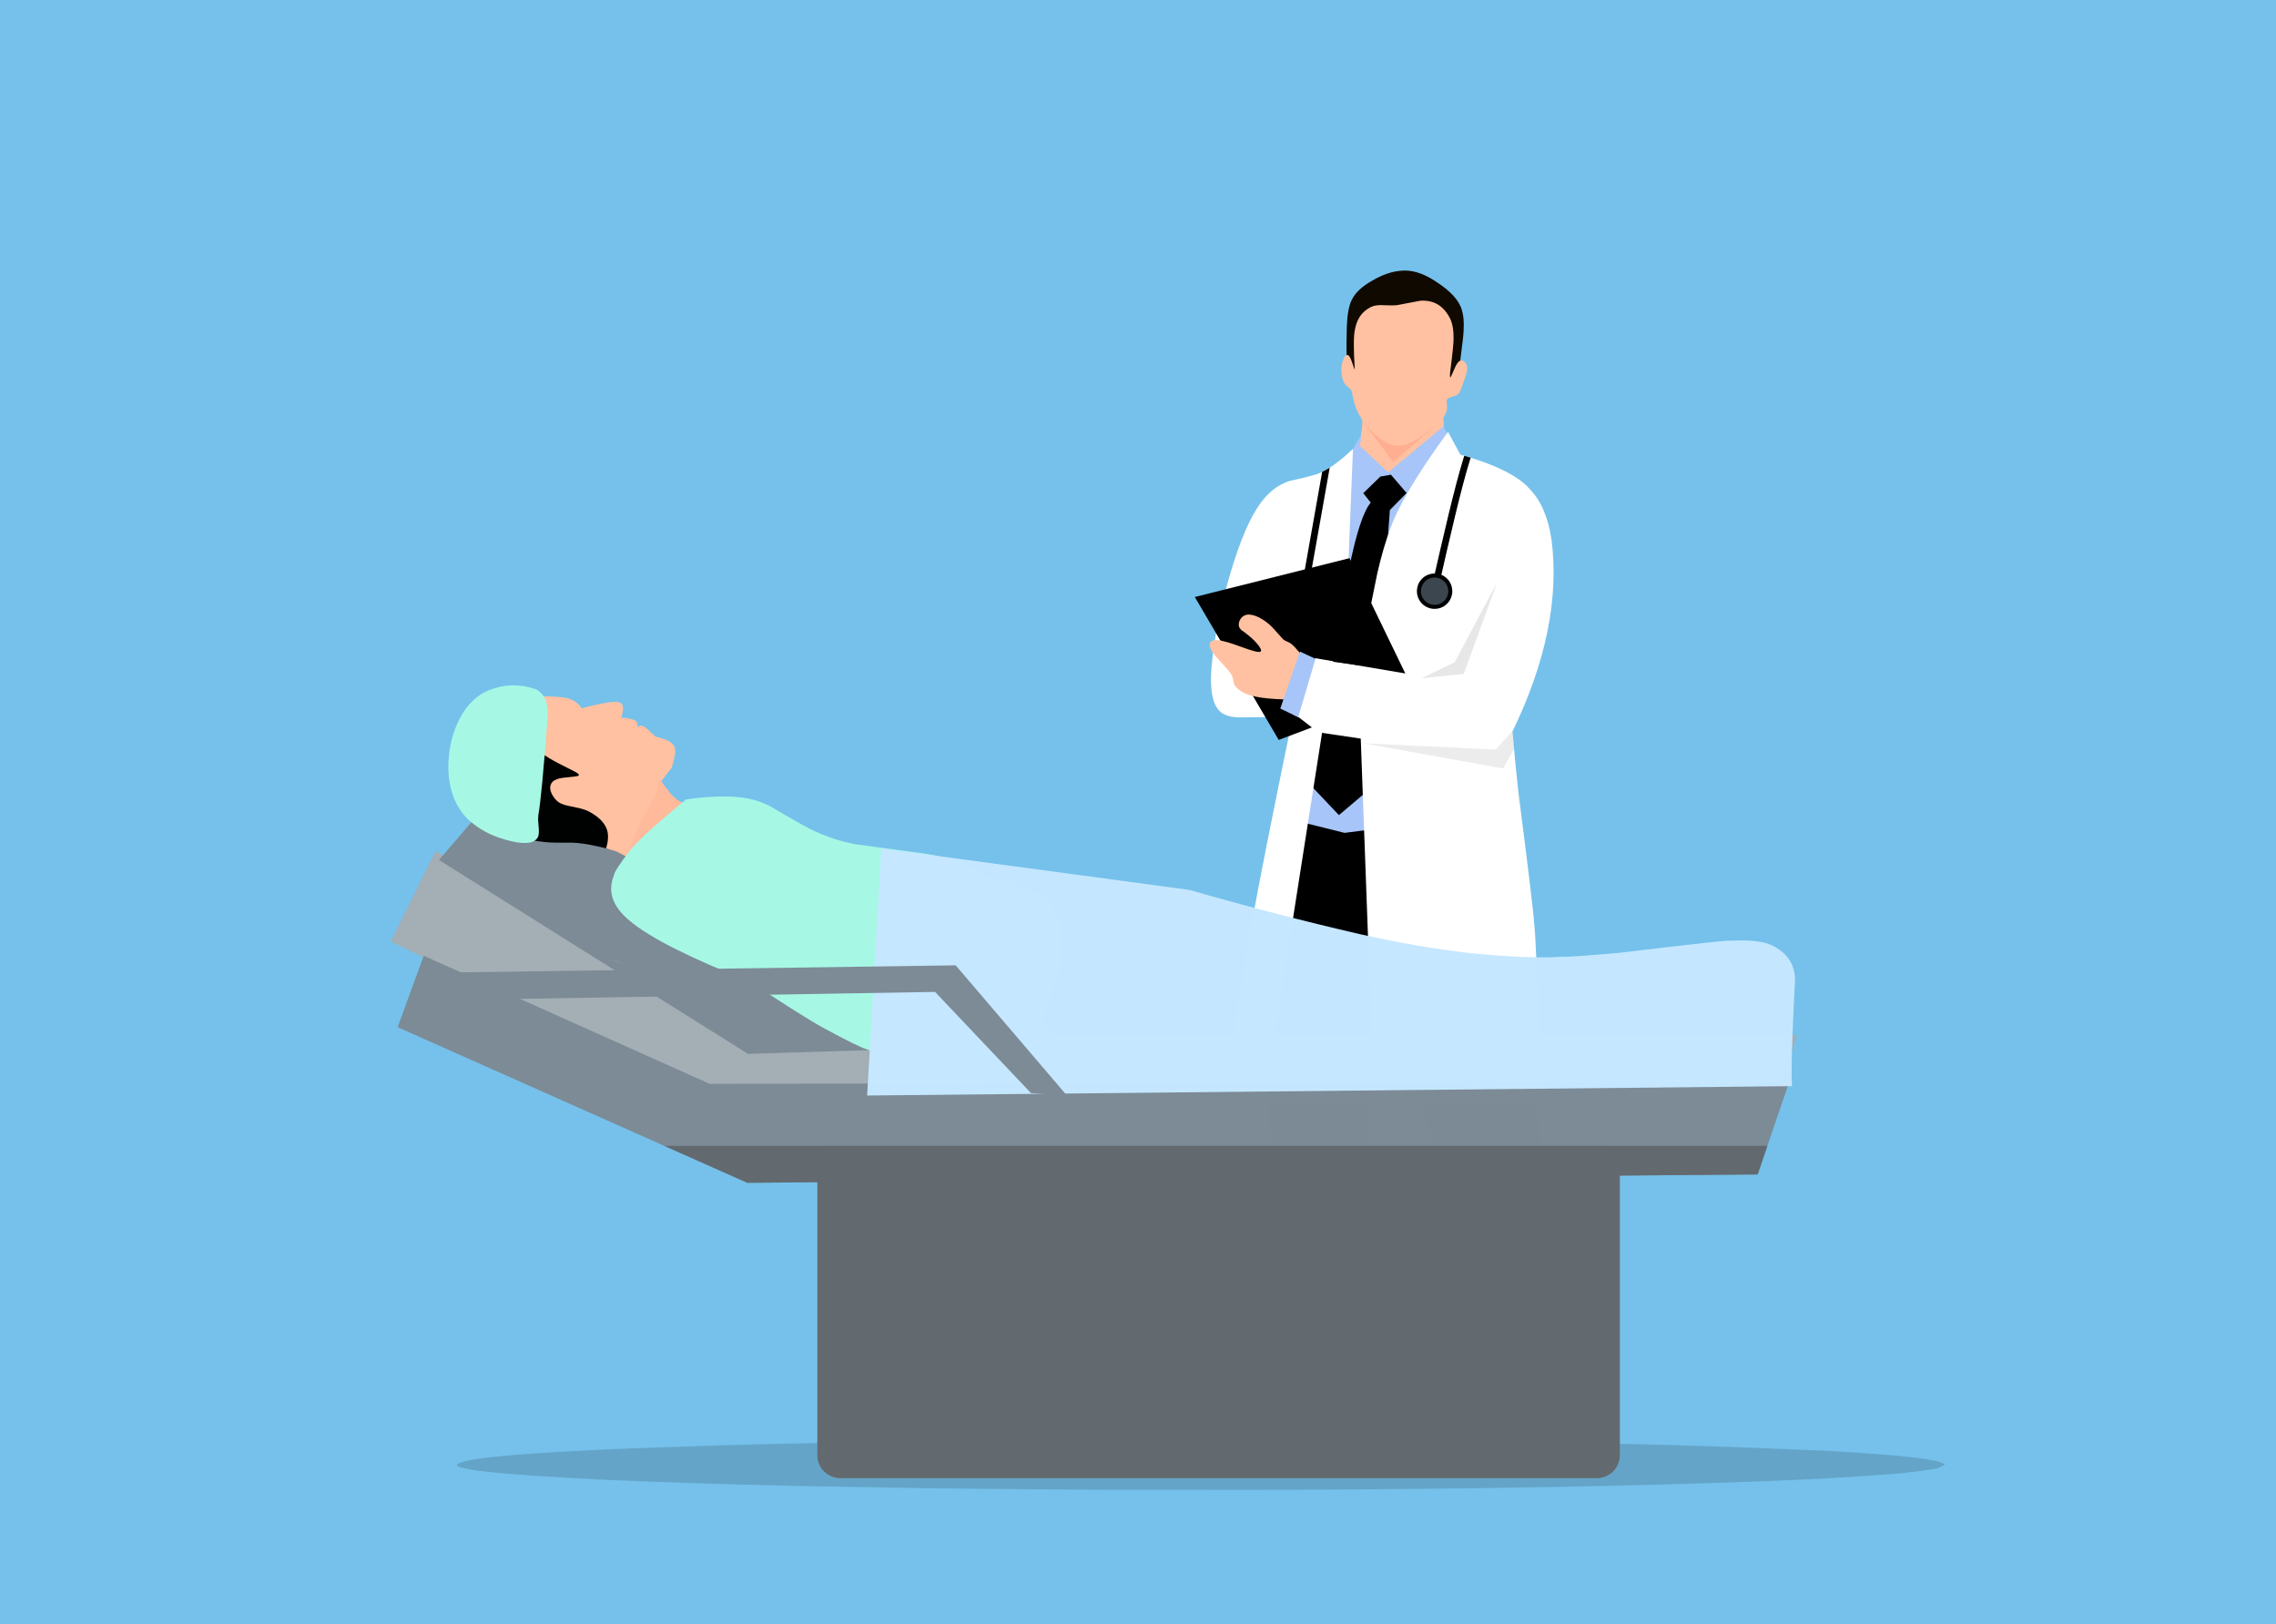 <?xml version="1.0" encoding="utf-8"?>
<svg xmlns="http://www.w3.org/2000/svg" xmlns:xlink="http://www.w3.org/1999/xlink" version= "1.1" width="1146px" height="818px" viewBox="-213 302 1146 818">
<rect x="-213" y="302" width="1146" height="818" fill="#333333" stroke="none"/>
<g id="layer1">
<g style="fill:rgb(117,193,235); fill-opacity:1.0; stroke-linejoin: miter">
<path d="M-213.001,301.199C-213.213,301.199,-213.417,301.283,-213.567,301.433C-213.717,301.583,-213.801,301.787,-213.801,301.999L-213.8,1120.0C-213.8,1120.442,-213.442,1120.8,-213.0,1120.8L933.001,1120.801C933.213,1120.801,933.417,1120.717,933.567,1120.567C933.717,1120.417,933.801,1120.213,933.801,1120.001L933.8,302.0C933.8,301.558,933.442,301.2,933.0,301.2L-213.001,301.199 Z"/>
</g>
<g style="fill:rgb(0,0,0); fill-opacity:1.0; stroke-linejoin: miter">
<path d="M470.994,1001.793L432.281,992.462Q422.131,1003.461,414.129,1008.636Q409.915,1011.462,403.837,1014.426Q400.855,1015.982,385.669,1022.566Q383.133,1023.722,381.624,1024.559Q377.267,1026.913,378.091,1028.573Q379.477,1031.08,390.555,1033.585Q400.256,1035.569,408.709,1035.041Q420.19,1034.258,431.293,1029.757Q440.189,1026.189,442.884,1020.782L447.498,1025.553Q460.868,1024.811,466.238,1023.175Q473.341,1021.213,474.213,1016.486Q475.343,1011.294,470.998,1001.801 Z"/>
</g>
<g style="fill:rgb(0,0,0); fill-opacity:1.0; stroke-linejoin: miter">
<path d="M543.983,987.404Q535.553,988.064,529.978,996.821Q522.036,1009.429,518.747,1025.07Q517.016,1034.657,520.776,1038.993Q525.074,1043.691,534.171,1042.777Q544.488,1041.449,552.629,1035.242Q559.61,1029.818,560.91,1021.544Q562.043,1015.123,560.658,1006.22L550.204,987.289Q546.201,987.15,544.026,987.399 Z"/>
</g>
<g style="fill:rgb(16,9,0); fill-opacity:1.0; stroke-linejoin: miter">
<path d="M492.345,438.343Q485.525,438.847,477.796,443.399Q470.133,447.769,467.662,452.954Q465.517,457.088,465.145,466.372Q464.623,484.688,465.755,492.295L511.472,499.019Q520.655,496.252,521.316,492.283Q521.589,491.353,521.748,489.898L522.322,483.002Q523.946,470.781,523.968,468.213Q524.308,462.025,523.077,458.185Q521.108,450.812,509.562,443.514Q500.405,437.494,492.351,438.342 Z"/>
</g>
<g style="fill:rgb(255,193,161); fill-opacity:1.0; stroke-linejoin: miter">
<path d="M502.048,453.453L490.559,455.638Q488.675,455.946,481.827,455.63L479.743,455.821Q477.144,456.252,474.484,458.379Q470.414,461.623,469.218,467.996Q468.187,472.462,469.139,487.853Q469.131,488.156,468.834,487.49Q467.431,483.228,466.948,482.365Q466.412,481.192,465.733,480.837Q463.942,480.242,462.714,485.147Q461.915,489.535,463.238,493.522Q463.722,494.857,464.394,495.633Q464.653,496.071,466.797,497.715Q467.247,498.188,467.408,498.599Q467.509,498.163,468.645,503.949L469.616,507.073Q470.166,508.602,470.726,509.739Q470.973,510.365,472.399,512.409L472.803,513.503Q473.458,515.269,471.309,526.447L475.266,544.866Q480.386,545.255,482.986,544.945Q488.798,544.497,494.529,539.874Q501.515,534.265,509.841,523.848Q513.239,519.403,513.772,517.32Q514.276,516.116,513.651,513.124Q513.478,512.974,515.171,509.698Q515.425,509.098,515.553,508.45Q515.782,507.797,515.436,504.284Q515.456,503.515,515.646,503.165Q515.824,502.689,516.663,502.294L520.37,501.049Q521.02,500.735,521.669,499.874Q522.304,498.96,522.808,497.532Q525.531,490.07,525.52,489.372Q526.107,486.758,525.248,485.225Q524.066,483.233,522.329,483.601Q521.46,483.853,520.567,485.268Q520.136,485.734,517.713,491.377Q517.216,492.299,517.134,491.895Q516.992,491.377,517.171,489.475Q519.059,474.734,518.884,472.287Q518.97,466.866,517.503,463.143Q512.638,452.699,502.126,453.445 Z"/>
</g>
<g style="fill:rgb(167,197,248); fill-opacity:1.0; stroke-linejoin: miter">
<path d="M513.945,516.616L485.963,539.86L471.686,526.518Q472.648,521.827,472.039,522.079Q471.636,521.545,466.113,532.091L443.418,624.893L433.452,720.454Q474.917,760.902,491.263,718.582Q500.544,695.474,506.984,637.869Q510.66,606.276,515.798,535.816L516.39,522.693L513.999,516.748 Z"/>
</g>
<g style="fill:rgb(0,0,0); fill-opacity:1.0; stroke-linejoin: miter">
<path d="M495.957,838.584Q520.044,907.703,523.196,925.892Q525.271,936.267,525.357,943.677Q525.725,946.199,523.947,963.224Q523.762,966.251,523.938,968.794Q524.082,971.041,524.688,973.799Q528.09,986.175,527.984,987.247Q528.617,991.084,528.202,998.474Q545.644,994.334,547.356,995.743Q547.782,995.303,552.469,999.528Q552.508,999.231,558.973,1006.785Q560.401,1008.234,561.095,1008.242Q561.721,1008.37,562.193,1006.926Q563.251,1000.667,566.112,992.867L562.315,986.026Q564.537,985.073,564.757,981.44Q564.838,980.477,564.789,978.49Q564.092,966.688,564.273,965.314L565.558,947.951Q565.849,942.67,565.775,939.1Q565.73,936.705,565.532,934.711Q564.096,924.289,564.15,921.876Q563.951,920.145,564.444,904.084Q564.465,901.23,564.29,899.155L563.316,891.044Q562.65,875.271,561.878,870.943Q561.301,866.678,560.56,863.246Q560.295,862.004,559.939,860.771L558.745,857.169Q558.437,855.867,558.361,854.844Q558.017,851.479,558.147,840.171L496.071,838.586 Z"/>
</g>
<g style="fill:rgb(0,0,0); fill-opacity:1.0; stroke-linejoin: miter">
<path d="M438.302,714.99Q436.651,726.023,434.835,736.288L433.302,750.148L429.523,768.825L426.874,789.573L424.57,801.756Q424.202,804.133,424.024,807.942Q423.229,813.097,426.589,867.572L429.054,952.365Q429.387,967.075,429.124,972.894Q428.924,978.355,427.865,978.757Q427.699,979.381,427.751,981.334Q427.911,983.976,428.343,985.134Q428.814,986.493,430.072,987.239Q430.301,987.37,430.239,987.95Q430.098,988.982,426.672,993.776Q441.019,1002.532,444.191,1003.189Q450.649,1005.096,467.915,1005.002Q472.443,1004.847,472.316,1001.734L472.766,994.798Q474.822,983.375,475.17,978.722Q475.8,972.055,475.851,964.499Q475.943,955.373,475.385,941.345Q474.751,925.382,473.203,905.871Q473.005,902.289,473.166,897.833L477.926,839.571Q479.036,825.153,479.797,811.324Q481.505,781.546,483.013,718.965L463.987,721.394L438.406,715.016 Z"/>
</g>
<g style="fill:rgb(0,0,0); fill-opacity:1.0; stroke-linejoin: miter">
<path d="M487.347,541.039L482.018,541.981L473.412,550.352L477.198,555.095Q471.776,561.357,466.315,588.018Q463.245,602.588,458.344,630.817Q447.758,692.963,447.242,697.78L461.171,712.454L476.564,699.432L486.823,558.839L495.252,550.254L487.364,541.059 Z"/>
</g>
<g style="fill:rgb(255,255,255); fill-opacity:1.0; stroke-linejoin: miter">
<path d="M516.102,519.452Q492.925,551.251,487.177,567.916Q483.539,577.373,480.483,590.73L471.093,636.975L447.088,633.799L440.558,669.255L472.158,673.927L478.259,840.56L563.16,840.612Q561.638,823.049,561.31,815.483Q560.61,776.084,559.477,767.233Q559.3,761.311,551.554,701.125Q550.151,688.926,548.56,670.349Q573.86,618.118,568.229,573.88Q565.788,556.956,557.076,548.105Q548.464,538.295,522.315,530.933L516.241,519.716 Z"/>
</g>
<g style="fill:rgb(255,255,255); fill-opacity:1.0; stroke-linejoin: miter">
<path d="M468.245,528.062Q459.389,536.38,453.348,539.268Q450.892,541.108,436.269,544.202Q433.125,545.257,430.475,546.921Q424.483,550.657,419.639,558.389Q412.03,570.517,404.821,596.561Q397.577,623.705,396.761,642.216Q396.298,658.441,403.443,661.712Q406.268,663.159,410.827,663.25L437.91,662.946Q422.355,738.3,417.344,766.684Q411.449,799.024,405.391,842.908L426.662,837.191L465.894,586.633L468.232,528.474 Z"/>
</g>
<g style="fill:rgb(0,0,0); fill-opacity:1.0; stroke-linejoin: miter">
<path d="M466.488,583.073L389.162,602.494Q388.322,602.626,388.69,602.771L430.865,674.596L447.57,668.29L440.899,663.174L438.347,661.971L449.196,633.433L494.596,641.124L466.516,583.13 Z"/>
</g>
<g style="fill:rgb(255,193,161); fill-opacity:1.0; stroke-linejoin: miter">
<path d="M415.139,611.495Q412.99,611.735,411.677,613.6Q410.312,615.732,410.892,617.655Q411.14,618.408,411.996,619.204Q417.426,623.077,419.779,625.912Q422.629,629.232,421.754,630.073Q421.165,630.601,418.464,629.884L415.46,628.965Q406.098,625.617,405.264,625.457Q401.942,624.464,399.854,624.349Q394.78,624.219,396.548,628.667Q397.224,630.177,398.753,632.021Q399.066,632.519,404.73,638.681L406.494,640.873Q407.29,642.01,407.633,643.012Q407.844,643.418,408.221,645.886Q408.388,646.509,408.635,646.936Q409.508,648.439,411.382,649.714Q416.457,653.77,433.876,654.195L441.888,631.246Q438.828,627.578,437.42,626.428Q436.885,625.967,436.259,625.628L434.013,624.589Q433.405,624.216,432.898,623.739L427.737,617.995Q426.082,616.304,424.438,615.094Q419.053,611.246,415.168,611.492 Z"/>
</g>
<g style="fill:rgb(167,197,248); fill-opacity:1.0; stroke-linejoin: miter">
<path d="M441.524,630.106L431.646,658.805L440.627,663.122L440.662,663.138L449.367,633.764L441.544,630.116 Z"/>
</g>
<g style="fill:rgb(255,0,0); fill-opacity:0.098; stroke-linejoin: miter">
<path d="M472.61,513.338L488.529,534.698L510.614,515.543Q502.821,522.052,498.753,524.153Q494.015,526.684,490.216,526.455Q482.49,526.022,472.64,513.376 Z"/>
</g>
<g style="fill:rgb(0,0,0); fill-opacity:0.094; stroke-linejoin: miter">
<path d="M540.836,595.174L519.494,635.441L502.836,643.537L524.014,641.343L540.834,595.189 Z"/>
</g>
<g style="fill:rgb(0,0,0); fill-opacity:0.078; stroke-linejoin: miter">
<path d="M473.455,676.273L543.8,688.965Q546.972,683.453,549.342,679.256L549.345,679.256Q548.958,675.002,548.56,670.349Q548.714,670.031,548.867,669.714L548.864,669.715Q545.612,673.251,540.056,679.465L473.455,676.273 Z"/>
</g>
<g style="fill:rgb(0,0,0); fill-opacity:0.149; stroke-linejoin: miter">
<path d="M766.302,1039.552L762.883,1041.28Q757.481,1042.441,747.455,1043.498Q745.332,1044.091,706.972,1046.438Q673.047,1048.242,620.625,1049.634Q567.841,1051.025,506.725,1051.681Q476.167,1052.009,443.526,1052.153Q428.508,1052.34,340.918,1052.172Q306.784,1051.988,275.689,1051.648Q258.243,1051.575,189.236,1050.271Q136.157,1049.117,95.228,1047.335Q3.847,1043.023,19.331,1038.373Q26.137,1036.057,53.027,1034.101Q66.472,1033.122,84.937,1032.234Q91.33,1031.724,151.036,1029.791Q250.264,1026.938,391.743,1026.817Q411.079,1026.725,491.911,1027.292Q523.32,1027.578,552.088,1028.035Q609.624,1028.95,656.597,1030.547Q710.92,1032.622,715.759,1033.144Q731.714,1034.078,742.649,1035.101Q764.517,1037.147,766.302,1039.552"/>
</g>
<g style="fill:rgb(164,174,181); fill-opacity:0.996; stroke-linejoin: miter">
<path d="M679.801,859.906L691.786,823.439L189.828,823.765L6.272,730.593L-16.273,776.058L146.49,855.131L679.801,859.906"/>
</g>
<g style="fill:rgb(125,139,150); fill-opacity:0.996; stroke-linejoin: miter">
<path d="M290.282,828.767L301.666,813.374L313.049,797.981L37.306,701.035Q22.666,718.039,8.026,735.042Q85.818,783.863,163.609,832.684L290.282,828.767"/>
</g>
<g style="fill:rgb(125,139,150); fill-opacity:1.0; stroke-linejoin: miter">
<path d="M91.412,642.475L91.411,642.475L91.412,642.476L91.412,642.475 Z"/>
</g>
<g style="fill:rgb(125,139,150); fill-opacity:0.996; stroke-linejoin: miter">
<path d="M242.607,753.059L242.607,753.06L242.608,753.06L242.607,753.06 Z"/>
</g>
<g style="fill:rgb(0,0,0); fill-opacity:0.996; stroke-linejoin: miter">
<path d="M103.588,731.914L103.412,731.887Q84.433,727.223,81.289,726.943Q77.798,726.389,74.939,726.315Q64.593,726.47,61.065,725.998Q53.681,725.092,49.457,723.898Q40.279,721.303,36.765,719.22Q34.396,717.995,32.356,716.519L30.434,714.976Q28.625,713.362,27.271,711.509Q24.578,707.774,23.533,703.413Q22.358,700.177,23.121,692.26Q23.922,686.924,26.651,681.197Q29.723,674.729,36.569,665.005Q38.235,661.319,38.721,659.469Q40.9,655.029,34.623,649.725Q42.249,648.166,45.716,648.958Q51.398,649.577,62.687,658.498L89.528,690.388L103.588,731.914 Z"/>
</g>
<g style="fill:rgb(255,193,161); fill-opacity:1.0; stroke-linejoin: miter">
<path d="M110.182,737.426L110.184,737.426L97.388,730.754L92.179,729.22C93.323,725.401,93.484,722.136,92.5,719.484C91.578,716.999,89.686,714.694,86.852,712.692C84.437,710.986,82.529,710.093,81.285,709.718C80.479,709.476,79.695,709.177,78.881,709.01C73.674,707.94,70.952,707.327,70.73,707.091C69.428,706.728,67.867,705.986,66.563,704.394C63.565,700.737,63.356,697.758,65.185,695.702C65.667,695.16,66.692,694.624,68.407,694.043C68.99,693.845,71.801,693.47,76.909,692.953C78.154,692.828,78.727,692.435,78.455,692.072C77.936,691.38,77.156,690.923,76.316,690.504C70.211,687.46,66.094,685.321,63.989,684.053C60.128,681.726,58.051,680.129,57.428,679.647C53.829,676.868,50.979,673.12,50.31,667.878C49.328,660.17,51.426,655.064,55.406,652.678C64.278,652.512,69.964,652.906,72.549,653.537C75.417,654.237,77.9,655.838,79.926,658.665C90.319,655.885,96.404,655.083,98.393,655.546C100.853,656.118,101.374,658.455,99.825,663.29C103.578,663.668,105.823,664.229,106.698,664.77C107.674,665.375,108.193,666.525,108.132,668.433C108.773,667.255,109.829,667.045,111.251,667.891C112.509,668.641,114.422,670.343,117.044,672.911C120.818,673.825,123.494,674.779,124.913,675.973C126.285,677.128,126.878,678.233,126.862,679.095C127.312,680.537,126.766,683.701,125.223,688.587L119.64,695.856L138.787,719.472L110.182,737.426 Z"/>
</g>
<g style="fill:rgb(254,186,155); fill-opacity:0.996; stroke-linejoin: miter">
<path d="M117.549,702L115.823,704.946Q101.673,726.798,102.456,745.146Q102.884,751.84,107.194,758.915Q111.504,765.989,121.679,773.423Q144.684,789.196,194.274,805.587Q224.264,815.775,260.445,825.503Q282.183,831.417,304.457,834.72Q323.305,787.82,321.374,776.875Q321.499,770.78,319.918,765.66L317.815,760.837Q315.384,756.408,310.098,752.782Q303.627,748.019,287.343,744.05Q281.83,742.774,275.9,741.728Q245.448,736.927,239.626,735.759Q226.583,733.144,220.567,730.989Q215.021,729.404,203.134,723.984Q198.895,722.157,175.091,708.999Q172.196,707.501,167.696,705.98Q165.761,704.984,157.422,704.379Q154.649,703.81,137.952,706.885Q136.318,707.269,132.492,706.757Q129.809,706.174,127.313,704.196Q124.688,702.172,120.475,696.067Q119.9,695.481,119.428,695.528Q118.059,695.854,117.549,702 Z"/>
</g>
<g style="fill:rgb(0,0,0); fill-opacity:0.996; stroke-linejoin: miter">
<path d="M224.981,916.046L224.981,916.047L224.982,916.047L224.981,916.046 Z"/>
</g>
<g style="fill:rgb(255,81,0); fill-opacity:0.094; stroke-linejoin: miter">
<path d="M152.296,756.646L158.442,759.357Q176.907,767.543,195.126,775.242Q210.239,781.521,213.19,782.636Q218.163,784.636,227.075,787.992Q240.244,792.921,256.454,798.258Q267.811,802.04,293.892,810.038L152.296,756.646 Z"/>
</g>
<g style="fill:rgb(255,81,0); fill-opacity:0.996; stroke-linejoin: miter">
<path d="M376.069,807.755L376.069,807.755L376.069,807.755Q424.548,822.37,473.027,836.984L376.069,807.755 Z"/>
</g>
<g style="fill:rgb(0,0,0); fill-opacity:0.996; stroke-linejoin: miter">
<path d="M373.654,972.003L373.654,972.003L373.654,972.004L373.654,972.003 Z"/>
</g>
<g style="fill:rgb(0,0,0); fill-opacity:0.996; stroke-linejoin: miter">
<path d="M494.24,1041.065L494.24,1041.066L494.241,1041.067L494.24,1041.065 Z"/>
</g>
<g style="fill:rgb(0,0,0); fill-opacity:0.996; stroke-linejoin: miter">
<path d="M307.225,845.177L307.224,845.177L307.224,845.178L307.225,845.177 Z"/>
</g>
<g style="fill:rgb(254,186,155); fill-opacity:0.996; stroke-linejoin: miter">
<path d="M295.245,809.947L295.828,809.291Q300.604,803.926,304.232,803.447Q311.079,802.266,313.419,805.142Q314.527,806.645,313.449,809.799Q312.643,812.283,309.523,817.667Q314.448,818.891,315.751,820.354Q317.734,822.335,317.681,825.277Q317.772,830.942,313.67,836.075Q309.257,840.921,300.458,838.397Q296.114,837.249,290.868,835.071L258.84,821.593L284.995,818.986L295.245,809.947 Z"/>
</g>
<g style="fill:rgb(254,186,155); fill-opacity:0.996; stroke-linejoin: miter">
<path d="M313.198,801.121L313.198,801.122L313.198,801.121L313.198,801.122 Z"/>
</g>
<g style="fill:rgb(125,139,150); fill-opacity:0.996; stroke-linejoin: miter">
<path d="M0.336,783.285L-12.778,819.262L163.281,897.611L672.007,893.405L687.908,846.741L144.306,847.784L0.336,783.285"/>
</g>
<g style="fill:rgb(164,174,181); fill-opacity:0.996; stroke-linejoin: miter">
<path d="M94.708,785.253Q95.736,785.425,97.143,785.824Q98.092,786.06,101.257,787.181 Z"/>
</g>
<g style="fill:rgb(166,248,229); fill-opacity:1.0; stroke-linejoin: miter">
<path d="M132.466,704.564L127.202,708.914Q109.009,724.12,104.105,730.408Q96.055,740.879,96.139,742.84Q91.073,755.042,104.236,765.805Q119.217,778.392,164.853,796.427Q191.093,813.857,201.84,819.755Q219.677,829.355,222.895,830.174Q236.53,835.86,248.418,836.043Q260.109,836.042,268.787,829.518L274.299,824.67Q279.552,819.186,283.569,811.992Q291.701,797.186,293.723,780.55Q296.877,754.763,282.372,742.797Q272.539,735.515,258.53,732.947L251.598,731.686L217.8,727.165Q211.869,726,206.932,724.367Q201.996,722.735,197.852,720.817Q194.226,719.486,174.317,707.727L169.785,705.79Q168.233,705.235,166.653,704.809Q154.402,701.442,132.466,704.564"/>
</g>
<g style="fill:rgb(197,231,255); fill-opacity:0.996; stroke-linejoin: miter">
<path d="M223.617,853.662L230.746,729.222L385.915,750.13Q429.337,762.615,471.678,772.396Q499.839,778.75,526.72,781.901Q556.48,784.835,572.806,783.828Q578.282,783.92,602.361,781.814Q658.754,775.018,657.956,775.752Q670.81,774.997,677.718,777.404Q690.217,782.629,690.85,794.76Q688.513,839.514,689.308,848.948L223.617,853.662"/>
</g>
<g style="fill:rgb(125,139,150); fill-opacity:0.996; stroke-linejoin: miter">
<path d="M306.121,852.456L306.121,852.456L257.818,801.49L30.355,805.294L0.676,791.894L268.204,788.109L324.373,853.866L306.121,852.456"/>
</g>
<g style="fill:rgb(166,248,229); fill-opacity:1.0; stroke-linejoin: miter">
<path d="M62.807,662.044L62.518,665.814Q59.74,703.11,58.064,712.431Q57.913,714.762,57.974,715.232Q58.475,720.403,58.281,721.553Q58.258,724.892,54.392,726.171Q48.645,727.526,37.071,723.389Q28.699,720.289,22.318,714.268Q20.171,712.113,18.546,709.632L17.042,707.086Q15.664,704.468,14.751,701.631Q12.087,692.975,12.933,683.647Q13.995,671.063,19.955,661.219Q21.437,658.843,23.21,656.807L25.055,654.873Q29.219,651.054,33.181,649.561Q44.579,645.013,56.257,648.901Q58.967,649.738,61.284,653.399Q62.74,656.098,62.807,662.044"/>
</g>
<g style="fill:rgb(124,138,150); fill-opacity:1.0; stroke-linejoin: miter">
<path d="M210.07,877.617L210.07,877.617L591.085,877.617C597.436,877.617,602.584,882.765,602.584,889.116L602.584,889.116L602.584,1034.81C602.584,1041.161,597.436,1046.309,591.085,1046.309L591.085,1046.31L210.07,1046.311C207.02,1046.31,204.096,1045.099,201.939,1042.943C199.783,1040.786,198.571,1037.861,198.571,1034.811L198.571,1034.812L198.571,889.116C198.571,886.066,199.783,883.141,201.939,880.985C204.096,878.828,207.02,877.617,210.07,877.617L210.07,877.617 M210.07,900.615L221.569,889.116L221.569,1034.811L210.07,1023.313L591.085,1023.311L579.586,1034.81L579.586,889.116L591.085,900.615L210.07,900.615 Z"/>
</g>
<g style="fill:rgb(98,106,111); fill-opacity:1.0; stroke-linejoin: miter">
<path d="M121.459,878.999L163.281,897.611L198.571,897.319L198.571,1034.811C198.571,1037.861,199.783,1040.786,201.939,1042.943C204.096,1045.099,207.02,1046.31,210.07,1046.31L591.085,1046.309C597.436,1046.309,602.584,1041.161,602.584,1034.81L602.584,893.979L672.007,893.405L676.916,879.0L596.562,879L596.557,879.001C596.557,879,596.557,879,596.557,879L379.54,878.999L204.604,878.999L204.603,879L121.459,878.999 Z"/>
</g>
<g style="fill:rgb(115,110,110); fill-opacity:0.996; stroke-linejoin: miter">
<path d="M579.586,1023.311L221.569,1023.313L221.569,1023.312L579.586,1023.311 Z"/>
</g>
<g style="fill:rgb(0,0,0); fill-opacity:1.0; stroke-linejoin: miter">
<path d="M524.295,531.503C524.12,532.047,523.944,532.607,523.766,533.183C519.331,547.511,513.77,571.856,508.232,596.089C508.025,596.995,508.592,597.898,509.498,598.105C509.624,598.134,509.75,598.148,509.875,598.148C510.642,598.148,511.336,597.619,511.514,596.839C517.066,572.541,522.595,548.354,526.982,534.179C527.163,533.595,527.341,533.028,527.518,532.478Q525.949,531.985,524.3,531.503 Z"/>
</g>
<g style="fill:rgb(0,0,0); fill-opacity:1.0; stroke-linejoin: miter">
<path d="M518.257,599.694L518.176,600.904Q517.597,604.559,514.79,606.751Q511.964,608.941,508.133,608.527Q504.478,607.949,502.286,605.142Q501.584,604.234,501.129,603.164L500.747,602.064Q500.432,600.929,500.429,599.694Q500.524,595.906,503.04,593.391Q505.555,590.876,509.343,590.78Q513.131,590.876,515.646,593.391Q518.162,595.906,518.257,599.694"/>
</g>
<g style="fill:rgb(60,70,79); fill-opacity:1.0; stroke-linejoin: miter">
<path d="M516.233,599.7L516.17,600.635Q516.174,600.984,515.681,602.394Q515.454,602.938,515.142,603.426Q514.518,604.402,513.553,605.155Q512.582,605.908,511.458,606.263Q510.019,606.619,509.685,606.571Q509.065,606.6,508.407,606.528Q507.779,606.429,507.207,606.245Q506.886,606.206,505.616,605.5Q504.64,604.876,503.887,603.911Q502.206,601.578,502.491,599.061Q502.616,597.809,503.11,596.75Q503.358,596.221,503.698,595.74Q503.815,595.464,504.914,594.418Q506.739,592.875,509.342,592.809Q509.698,592.76,511.185,593.066Q511.763,593.221,512.292,593.468Q513.351,593.963,514.215,594.827Q515.079,595.692,515.574,596.75Q515.821,597.279,515.976,597.857Q516.283,599.344,516.233,599.7"/>
</g>
<g style="fill:rgb(0,0,0); fill-opacity:1.0; stroke-linejoin: miter">
<path d="M456.526,537.496Q454.85,538.55,453.348,539.268Q453.098,539.454,452.723,539.654L443.514,591.525C443.351,592.44,443.961,593.314,444.876,593.477C444.976,593.494,445.075,593.503,445.173,593.503C445.973,593.503,446.683,592.93,446.828,592.114L456.531,537.496 Z"/>
</g>
</g>
</svg>